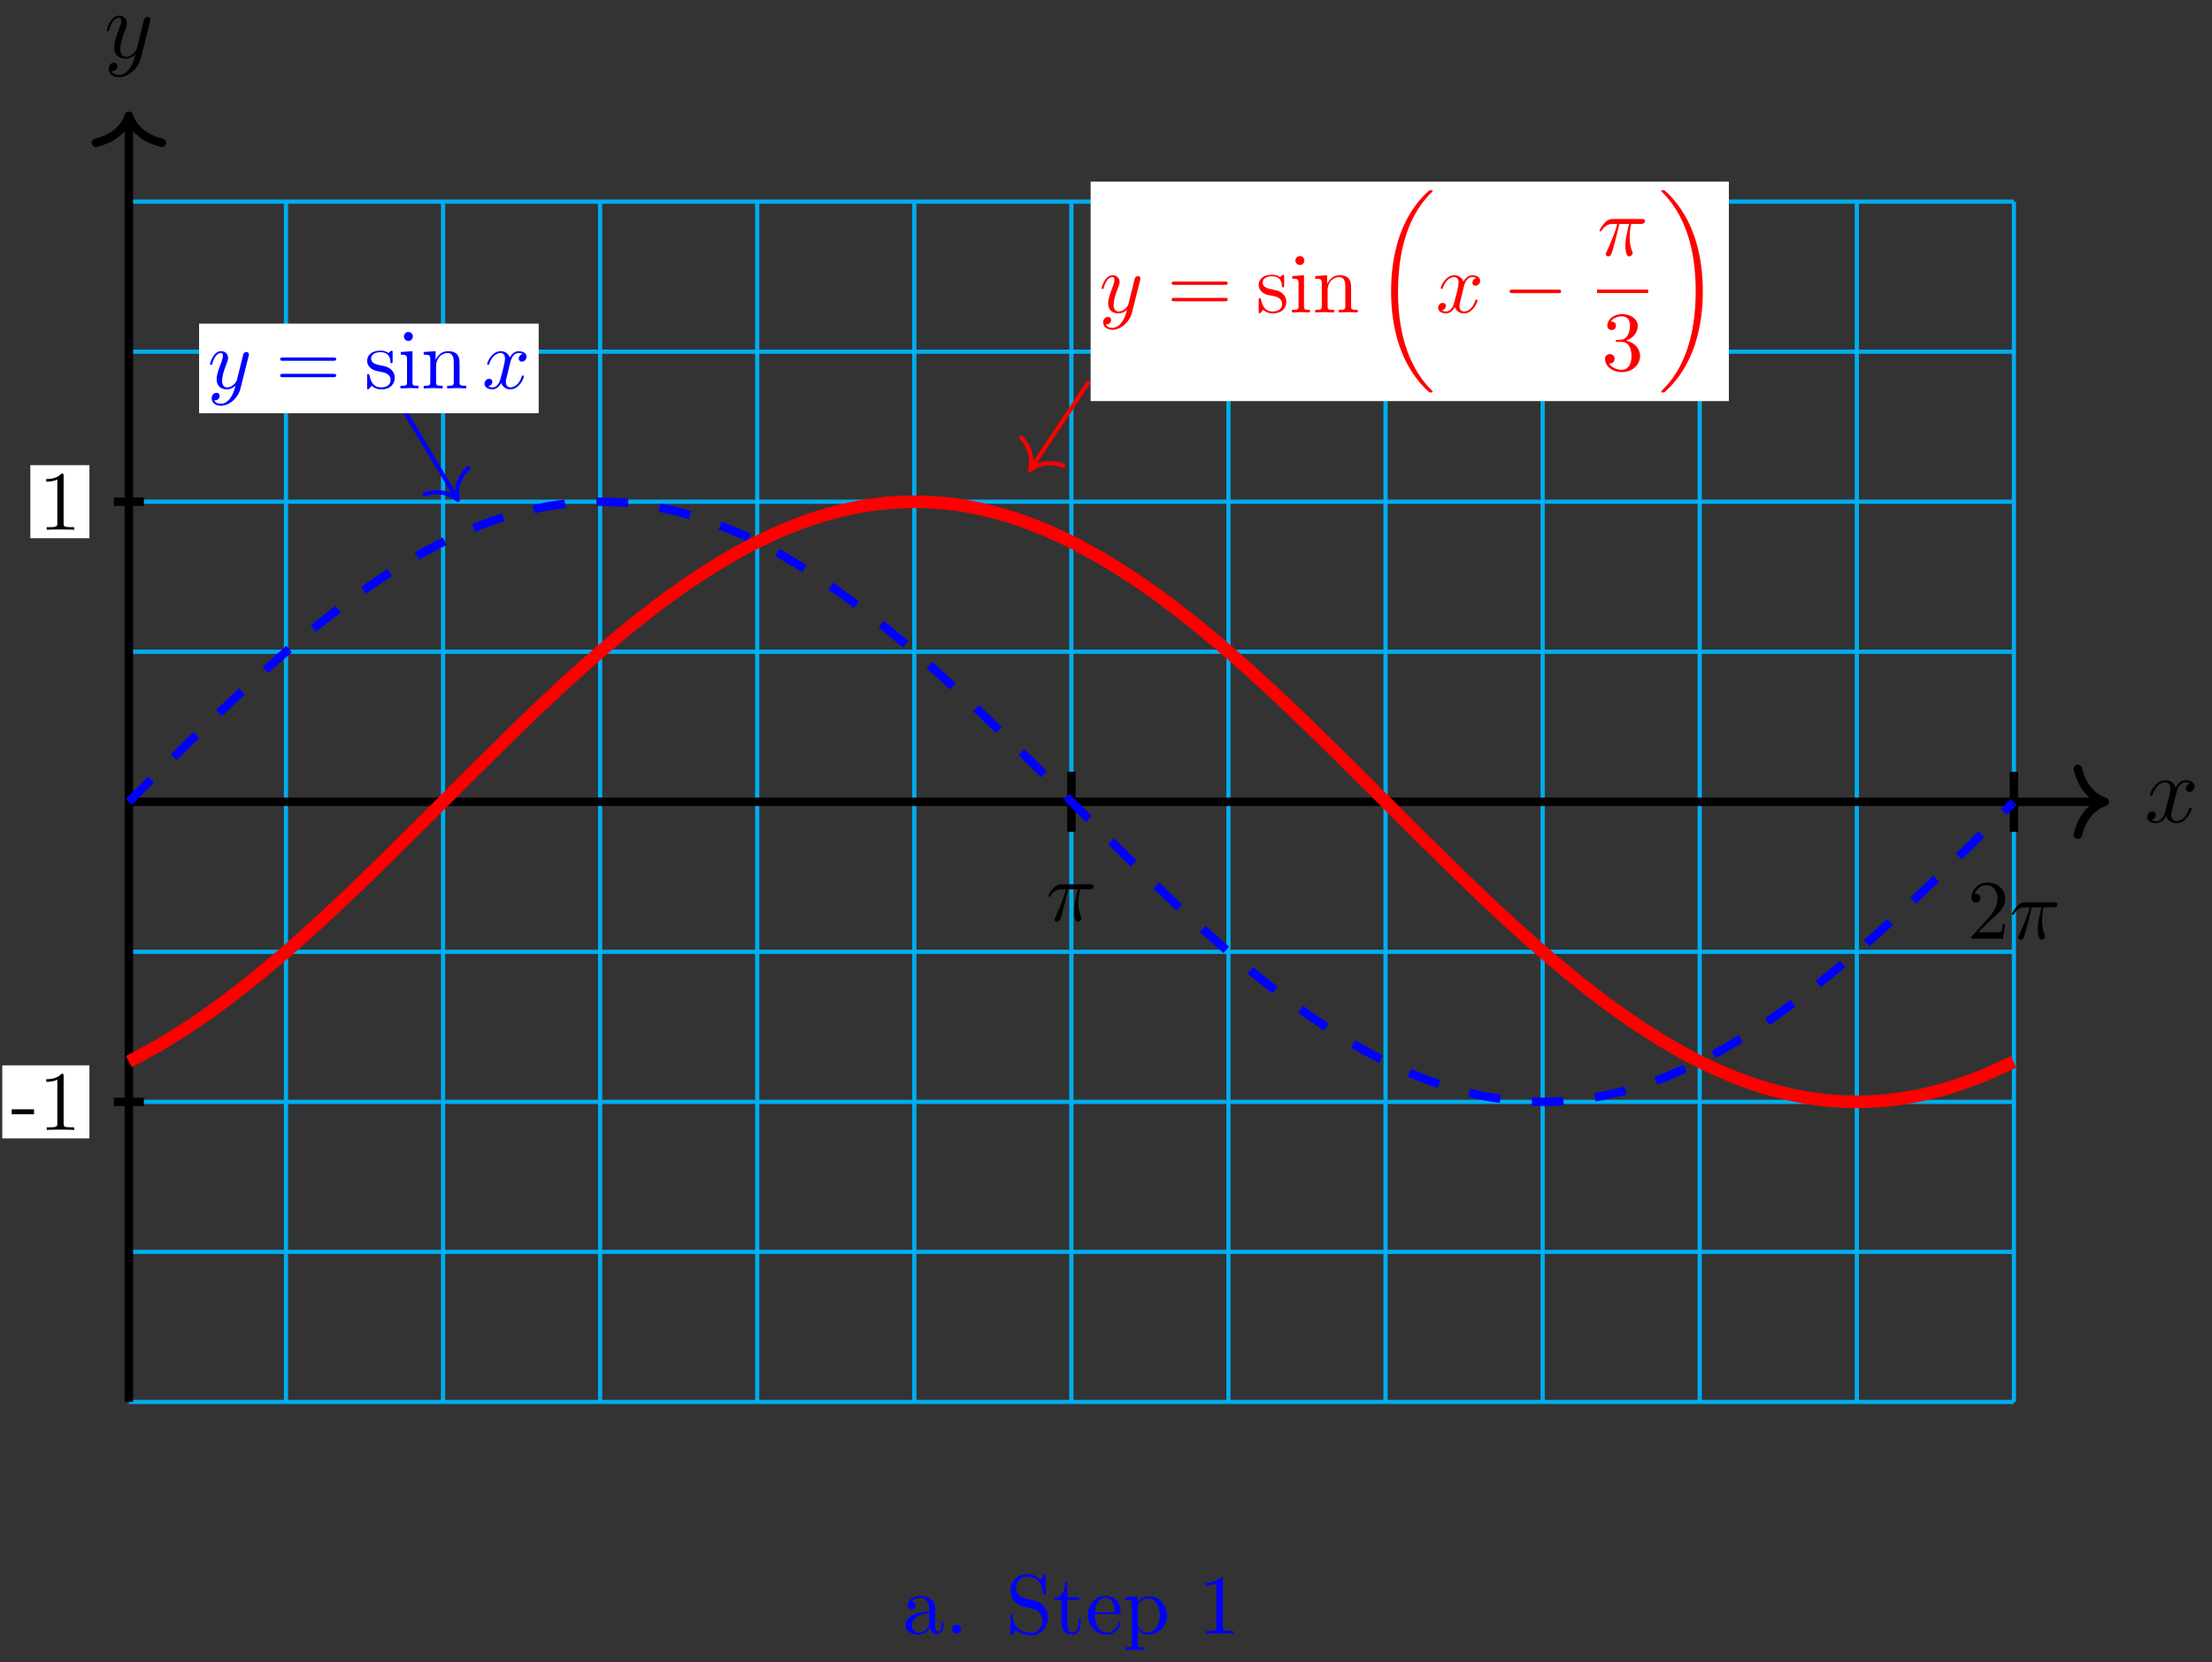 <?xml version="1.0" encoding="UTF-8"?>
<svg xmlns="http://www.w3.org/2000/svg" xmlns:xlink="http://www.w3.org/1999/xlink" width="209pt" height="157pt" viewBox="0 0 209 157" version="1.1">
<rect x="0" y="0" width="209" height="157" fill="#333333" stroke="none"/>
<defs>
<g>
<symbol overflow="visible" id="glyph0-0">
<path style="stroke:none;" d=""/>
</symbol>
<symbol overflow="visible" id="glyph0-1">
<path style="stroke:none;" d="M 3 -2.703 C 3.047 -2.938 3.25 -3.766 3.891 -3.766 C 3.922 -3.766 4.141 -3.766 4.328 -3.656 C 4.078 -3.609 3.906 -3.375 3.906 -3.172 C 3.906 -3.016 4 -2.859 4.25 -2.859 C 4.438 -2.859 4.734 -3.016 4.734 -3.375 C 4.734 -3.844 4.203 -3.969 3.891 -3.969 C 3.375 -3.969 3.062 -3.484 2.953 -3.281 C 2.719 -3.875 2.25 -3.969 1.984 -3.969 C 1.047 -3.969 0.531 -2.812 0.531 -2.578 C 0.531 -2.5 0.625 -2.5 0.641 -2.5 C 0.719 -2.5 0.75 -2.516 0.766 -2.594 C 1.062 -3.547 1.656 -3.766 1.969 -3.766 C 2.141 -3.766 2.453 -3.688 2.453 -3.172 C 2.453 -2.891 2.297 -2.281 1.969 -1.031 C 1.828 -0.469 1.5 -0.094 1.109 -0.094 C 1.062 -0.094 0.859 -0.094 0.656 -0.219 C 0.891 -0.266 1.078 -0.453 1.078 -0.703 C 1.078 -0.938 0.891 -1.016 0.75 -1.016 C 0.484 -1.016 0.266 -0.781 0.266 -0.5 C 0.266 -0.078 0.703 0.094 1.109 0.094 C 1.688 0.094 2.016 -0.531 2.047 -0.578 C 2.156 -0.25 2.469 0.094 3.016 0.094 C 3.938 0.094 4.453 -1.062 4.453 -1.281 C 4.453 -1.375 4.375 -1.375 4.344 -1.375 C 4.266 -1.375 4.25 -1.344 4.219 -1.281 C 3.922 -0.312 3.312 -0.094 3.031 -0.094 C 2.688 -0.094 2.531 -0.391 2.531 -0.688 C 2.531 -0.891 2.594 -1.078 2.688 -1.484 Z M 3 -2.703 "/>
</symbol>
<symbol overflow="visible" id="glyph0-2">
<path style="stroke:none;" d="M 4.359 -3.422 C 4.391 -3.547 4.391 -3.562 4.391 -3.625 C 4.391 -3.781 4.266 -3.859 4.141 -3.859 C 4.047 -3.859 3.906 -3.812 3.828 -3.672 C 3.797 -3.625 3.734 -3.359 3.688 -3.188 C 3.625 -2.953 3.562 -2.719 3.516 -2.469 L 3.109 -0.859 C 3.078 -0.719 2.688 -0.094 2.094 -0.094 C 1.641 -0.094 1.547 -0.5 1.547 -0.828 C 1.547 -1.234 1.688 -1.797 2 -2.578 C 2.141 -2.953 2.172 -3.047 2.172 -3.234 C 2.172 -3.625 1.891 -3.969 1.438 -3.969 C 0.594 -3.969 0.266 -2.656 0.266 -2.578 C 0.266 -2.5 0.344 -2.5 0.375 -2.5 C 0.453 -2.5 0.469 -2.516 0.516 -2.656 C 0.75 -3.5 1.109 -3.766 1.422 -3.766 C 1.484 -3.766 1.641 -3.766 1.641 -3.484 C 1.641 -3.25 1.547 -3.016 1.484 -2.859 C 1.125 -1.906 0.969 -1.391 0.969 -0.969 C 0.969 -0.172 1.531 0.094 2.062 0.094 C 2.406 0.094 2.719 -0.047 2.969 -0.312 C 2.859 0.156 2.75 0.594 2.391 1.078 C 2.156 1.375 1.812 1.641 1.406 1.641 C 1.281 1.641 0.875 1.609 0.719 1.266 C 0.859 1.266 0.984 1.266 1.109 1.156 C 1.188 1.078 1.281 0.953 1.281 0.797 C 1.281 0.516 1.047 0.469 0.953 0.469 C 0.75 0.469 0.453 0.625 0.453 1.062 C 0.453 1.5 0.844 1.844 1.406 1.844 C 2.328 1.844 3.25 1.016 3.5 0.016 Z M 4.359 -3.422 "/>
</symbol>
<symbol overflow="visible" id="glyph1-0">
<path style="stroke:none;" d=""/>
</symbol>
<symbol overflow="visible" id="glyph1-1">
<path style="stroke:none;" d="M 2.203 -1.484 L 2.203 -1.953 L 0.094 -1.953 L 0.094 -1.484 Z M 2.203 -1.484 "/>
</symbol>
<symbol overflow="visible" id="glyph1-2">
<path style="stroke:none;" d="M 3.344 0 L 3.344 -0.25 L 3.078 -0.25 C 2.359 -0.25 2.344 -0.328 2.344 -0.625 L 2.344 -5.094 C 2.344 -5.297 2.344 -5.312 2.156 -5.312 C 1.672 -4.797 0.969 -4.797 0.703 -4.797 L 0.703 -4.547 C 0.875 -4.547 1.344 -4.547 1.75 -4.75 L 1.75 -0.625 C 1.75 -0.344 1.734 -0.25 1.016 -0.25 L 0.75 -0.25 L 0.75 0 C 1.031 -0.031 1.734 -0.031 2.047 -0.031 C 2.359 -0.031 3.062 -0.031 3.344 0 Z M 3.344 0 "/>
</symbol>
<symbol overflow="visible" id="glyph1-3">
<path style="stroke:none;" d="M 3.844 -0.703 L 3.844 -1.156 L 3.656 -1.156 L 3.656 -0.703 C 3.656 -0.25 3.453 -0.203 3.359 -0.203 C 3.094 -0.203 3.062 -0.562 3.062 -0.594 L 3.062 -2.188 C 3.062 -2.531 3.062 -2.844 2.781 -3.125 C 2.469 -3.438 2.078 -3.562 1.688 -3.562 C 1.031 -3.562 0.484 -3.203 0.484 -2.672 C 0.484 -2.438 0.641 -2.297 0.859 -2.297 C 1.078 -2.297 1.219 -2.453 1.219 -2.656 C 1.219 -2.75 1.172 -3.016 0.812 -3.031 C 1.031 -3.312 1.422 -3.391 1.672 -3.391 C 2.062 -3.391 2.516 -3.078 2.516 -2.375 L 2.516 -2.078 C 2.109 -2.062 1.547 -2.031 1.047 -1.797 C 0.453 -1.516 0.25 -1.109 0.25 -0.75 C 0.25 -0.109 1.031 0.094 1.531 0.094 C 2.062 0.094 2.422 -0.234 2.578 -0.609 C 2.609 -0.281 2.828 0.047 3.203 0.047 C 3.359 0.047 3.844 -0.062 3.844 -0.703 Z M 2.516 -1.109 C 2.516 -0.359 1.938 -0.094 1.578 -0.094 C 1.188 -0.094 0.875 -0.359 0.875 -0.766 C 0.875 -1.203 1.203 -1.859 2.516 -1.906 Z M 2.516 -1.109 "/>
</symbol>
<symbol overflow="visible" id="glyph1-4">
<path style="stroke:none;" d="M 1.531 -0.422 C 1.531 -0.656 1.344 -0.844 1.109 -0.844 C 0.875 -0.844 0.688 -0.656 0.688 -0.422 C 0.688 -0.188 0.875 0 1.109 0 C 1.344 0 1.531 -0.188 1.531 -0.422 Z M 1.531 -0.422 "/>
</symbol>
<symbol overflow="visible" id="glyph1-5">
<path style="stroke:none;" d="M 3.969 -1.484 C 3.969 -2.281 3.453 -2.938 2.781 -3.094 L 1.766 -3.344 C 1.266 -3.453 0.953 -3.891 0.953 -4.344 C 0.953 -4.906 1.391 -5.391 2.016 -5.391 C 3.344 -5.391 3.516 -4.094 3.562 -3.734 C 3.562 -3.688 3.562 -3.641 3.656 -3.641 C 3.766 -3.641 3.766 -3.672 3.766 -3.828 L 3.766 -5.422 C 3.766 -5.562 3.766 -5.625 3.672 -5.625 C 3.625 -5.625 3.609 -5.609 3.547 -5.516 L 3.281 -5.062 C 3.031 -5.297 2.703 -5.625 2 -5.625 C 1.109 -5.625 0.453 -4.922 0.453 -4.078 C 0.453 -3.406 0.875 -2.828 1.484 -2.609 C 1.578 -2.578 1.984 -2.484 2.547 -2.344 C 2.75 -2.297 3 -2.234 3.219 -1.938 C 3.391 -1.734 3.469 -1.469 3.469 -1.219 C 3.469 -0.641 3.062 -0.078 2.406 -0.078 C 2.172 -0.078 1.562 -0.109 1.141 -0.5 C 0.672 -0.938 0.656 -1.438 0.641 -1.734 C 0.641 -1.812 0.578 -1.812 0.547 -1.812 C 0.453 -1.812 0.453 -1.75 0.453 -1.609 L 0.453 -0.016 C 0.453 0.125 0.453 0.172 0.531 0.172 C 0.594 0.172 0.594 0.156 0.656 0.078 C 0.656 0.078 0.672 0.047 0.938 -0.375 C 1.188 -0.109 1.703 0.172 2.406 0.172 C 3.344 0.172 3.969 -0.609 3.969 -1.484 Z M 3.969 -1.484 "/>
</symbol>
<symbol overflow="visible" id="glyph1-6">
<path style="stroke:none;" d="M 2.641 -0.984 L 2.641 -1.438 L 2.453 -1.438 L 2.453 -1 C 2.453 -0.422 2.203 -0.109 1.906 -0.109 C 1.375 -0.109 1.375 -0.844 1.375 -0.969 L 1.375 -3.188 L 2.516 -3.188 L 2.516 -3.438 L 1.375 -3.438 L 1.375 -4.906 L 1.172 -4.906 C 1.172 -4.25 0.938 -3.391 0.156 -3.359 L 0.156 -3.188 L 0.828 -3.188 L 0.828 -0.984 C 0.828 -0.016 1.562 0.094 1.859 0.094 C 2.422 0.094 2.641 -0.484 2.641 -0.984 Z M 2.641 -0.984 "/>
</symbol>
<symbol overflow="visible" id="glyph1-7">
<path style="stroke:none;" d="M 3.312 -0.953 C 3.312 -1.031 3.25 -1.047 3.203 -1.047 C 3.125 -1.047 3.109 -1 3.094 -0.938 C 2.828 -0.109 2.109 -0.109 2.031 -0.109 C 1.625 -0.109 1.312 -0.344 1.125 -0.641 C 0.891 -1.031 0.891 -1.547 0.891 -1.844 L 3.109 -1.844 C 3.281 -1.844 3.312 -1.844 3.312 -2.016 C 3.312 -2.797 2.875 -3.562 1.875 -3.562 C 0.953 -3.562 0.219 -2.75 0.219 -1.75 C 0.219 -0.688 1.062 0.094 1.969 0.094 C 2.953 0.094 3.312 -0.797 3.312 -0.953 Z M 2.781 -2.016 L 0.891 -2.016 C 0.938 -3.203 1.609 -3.391 1.875 -3.391 C 2.703 -3.391 2.781 -2.312 2.781 -2.016 Z M 2.781 -2.016 "/>
</symbol>
<symbol overflow="visible" id="glyph1-8">
<path style="stroke:none;" d="M 4.156 -1.719 C 4.156 -2.734 3.375 -3.516 2.484 -3.516 C 1.859 -3.516 1.531 -3.172 1.375 -3 L 1.375 -3.516 L 0.219 -3.438 L 0.219 -3.188 C 0.781 -3.188 0.844 -3.141 0.844 -2.781 L 0.844 0.938 C 0.844 1.297 0.75 1.297 0.219 1.297 L 0.219 1.547 L 1.109 1.516 L 2.016 1.547 L 2.016 1.297 C 1.484 1.297 1.391 1.297 1.391 0.938 L 1.391 -0.469 C 1.438 -0.344 1.766 0.094 2.375 0.094 C 3.328 0.094 4.156 -0.688 4.156 -1.719 Z M 3.484 -1.719 C 3.484 -0.75 2.938 -0.094 2.344 -0.094 C 2.031 -0.094 1.719 -0.25 1.5 -0.578 C 1.391 -0.734 1.391 -0.75 1.391 -0.906 L 1.391 -2.688 C 1.625 -3.094 2.016 -3.328 2.422 -3.328 C 3 -3.328 3.484 -2.625 3.484 -1.719 Z M 3.484 -1.719 "/>
</symbol>
<symbol overflow="visible" id="glyph2-0">
<path style="stroke:none;" d=""/>
</symbol>
<symbol overflow="visible" id="glyph2-1">
<path style="stroke:none;" d="M 2.109 -2.969 L 3.016 -2.969 C 2.75 -1.797 2.672 -1.453 2.672 -0.922 C 2.672 -0.797 2.672 -0.578 2.734 -0.312 C 2.828 0.047 2.906 0.094 3.031 0.094 C 3.188 0.094 3.359 -0.062 3.359 -0.219 C 3.359 -0.266 3.359 -0.281 3.312 -0.391 C 3.078 -0.969 3.078 -1.484 3.078 -1.703 C 3.078 -2.125 3.125 -2.562 3.219 -2.969 L 4.125 -2.969 C 4.234 -2.969 4.516 -2.969 4.516 -3.25 C 4.516 -3.438 4.344 -3.438 4.203 -3.438 L 1.531 -3.438 C 1.359 -3.438 1.047 -3.438 0.703 -3.062 C 0.422 -2.75 0.219 -2.375 0.219 -2.344 C 0.219 -2.328 0.219 -2.266 0.312 -2.266 C 0.375 -2.266 0.391 -2.297 0.438 -2.359 C 0.828 -2.969 1.297 -2.969 1.453 -2.969 L 1.906 -2.969 C 1.656 -2.016 1.219 -1.047 0.891 -0.312 C 0.828 -0.203 0.828 -0.188 0.828 -0.125 C 0.828 0.031 0.953 0.094 1.047 0.094 C 1.297 0.094 1.359 -0.141 1.453 -0.438 C 1.562 -0.797 1.562 -0.812 1.672 -1.219 Z M 2.109 -2.969 "/>
</symbol>
<symbol overflow="visible" id="glyph2-2">
<path style="stroke:none;" d="M 3.875 -3.031 C 3.906 -3.141 3.906 -3.156 3.906 -3.219 C 3.906 -3.359 3.797 -3.438 3.672 -3.438 C 3.594 -3.438 3.469 -3.391 3.391 -3.266 C 3.375 -3.234 3.312 -2.984 3.281 -2.844 C 3.234 -2.625 3.172 -2.422 3.125 -2.203 L 2.766 -0.766 C 2.734 -0.641 2.391 -0.094 1.859 -0.094 C 1.453 -0.094 1.375 -0.438 1.375 -0.734 C 1.375 -1.094 1.5 -1.594 1.781 -2.297 C 1.906 -2.625 1.938 -2.703 1.938 -2.875 C 1.938 -3.234 1.688 -3.516 1.281 -3.516 C 0.531 -3.516 0.234 -2.359 0.234 -2.297 C 0.234 -2.219 0.312 -2.219 0.328 -2.219 C 0.406 -2.219 0.422 -2.234 0.453 -2.359 C 0.672 -3.109 0.984 -3.344 1.266 -3.344 C 1.328 -3.344 1.453 -3.344 1.453 -3.094 C 1.453 -2.891 1.375 -2.688 1.328 -2.531 C 1 -1.688 0.859 -1.234 0.859 -0.859 C 0.859 -0.156 1.359 0.094 1.828 0.094 C 2.141 0.094 2.422 -0.047 2.641 -0.266 C 2.531 0.141 2.438 0.531 2.125 0.953 C 1.906 1.234 1.609 1.453 1.25 1.453 C 1.125 1.453 0.766 1.438 0.641 1.125 C 0.766 1.125 0.875 1.125 0.984 1.031 C 1.062 0.953 1.141 0.859 1.141 0.703 C 1.141 0.453 0.922 0.422 0.844 0.422 C 0.656 0.422 0.391 0.547 0.391 0.938 C 0.391 1.344 0.75 1.641 1.25 1.641 C 2.062 1.641 2.891 0.906 3.109 0.016 Z M 3.875 -3.031 "/>
</symbol>
<symbol overflow="visible" id="glyph2-3">
<path style="stroke:none;" d="M 2.656 -2.406 C 2.703 -2.609 2.891 -3.344 3.453 -3.344 C 3.484 -3.344 3.688 -3.344 3.844 -3.25 C 3.625 -3.203 3.469 -3 3.469 -2.812 C 3.469 -2.688 3.547 -2.531 3.766 -2.531 C 3.938 -2.531 4.203 -2.672 4.203 -3 C 4.203 -3.406 3.734 -3.516 3.453 -3.516 C 3 -3.516 2.719 -3.094 2.625 -2.922 C 2.422 -3.438 1.984 -3.516 1.766 -3.516 C 0.938 -3.516 0.484 -2.5 0.484 -2.297 C 0.484 -2.219 0.562 -2.219 0.578 -2.219 C 0.641 -2.219 0.656 -2.234 0.672 -2.297 C 0.953 -3.141 1.469 -3.344 1.75 -3.344 C 1.891 -3.344 2.172 -3.281 2.172 -2.812 C 2.172 -2.562 2.047 -2.031 1.75 -0.922 C 1.625 -0.422 1.344 -0.094 0.984 -0.094 C 0.938 -0.094 0.75 -0.094 0.594 -0.188 C 0.781 -0.234 0.969 -0.391 0.969 -0.625 C 0.969 -0.844 0.781 -0.906 0.672 -0.906 C 0.438 -0.906 0.234 -0.688 0.234 -0.438 C 0.234 -0.078 0.625 0.094 0.984 0.094 C 1.5 0.094 1.797 -0.469 1.812 -0.516 C 1.906 -0.219 2.203 0.094 2.672 0.094 C 3.5 0.094 3.953 -0.938 3.953 -1.141 C 3.953 -1.219 3.875 -1.219 3.859 -1.219 C 3.781 -1.219 3.766 -1.188 3.75 -1.125 C 3.484 -0.281 2.953 -0.094 2.688 -0.094 C 2.375 -0.094 2.25 -0.344 2.25 -0.609 C 2.25 -0.781 2.297 -0.969 2.391 -1.312 Z M 2.656 -2.406 "/>
</symbol>
<symbol overflow="visible" id="glyph3-0">
<path style="stroke:none;" d=""/>
</symbol>
<symbol overflow="visible" id="glyph3-1">
<path style="stroke:none;" d="M 1.016 -0.609 L 1.859 -1.438 C 3.094 -2.531 3.578 -2.969 3.578 -3.766 C 3.578 -4.672 2.859 -5.312 1.891 -5.312 C 0.984 -5.312 0.391 -4.578 0.391 -3.859 C 0.391 -3.422 0.797 -3.422 0.828 -3.422 C 0.953 -3.422 1.234 -3.516 1.234 -3.844 C 1.234 -4.047 1.094 -4.25 0.812 -4.25 C 0.75 -4.25 0.734 -4.25 0.703 -4.25 C 0.891 -4.766 1.328 -5.062 1.781 -5.062 C 2.516 -5.062 2.859 -4.422 2.859 -3.766 C 2.859 -3.125 2.453 -2.5 2.016 -2 L 0.484 -0.297 C 0.391 -0.203 0.391 -0.188 0.391 0 L 3.359 0 L 3.578 -1.391 L 3.375 -1.391 C 3.344 -1.141 3.281 -0.797 3.203 -0.672 C 3.141 -0.609 2.625 -0.609 2.453 -0.609 Z M 1.016 -0.609 "/>
</symbol>
<symbol overflow="visible" id="glyph3-2">
<path style="stroke:none;" d="M 5.469 -2.609 C 5.594 -2.609 5.75 -2.609 5.75 -2.766 C 5.75 -2.922 5.594 -2.922 5.484 -2.922 L 0.703 -2.922 C 0.594 -2.922 0.453 -2.922 0.453 -2.766 C 0.453 -2.609 0.594 -2.609 0.719 -2.609 Z M 5.484 -1.062 C 5.594 -1.062 5.75 -1.062 5.75 -1.219 C 5.75 -1.375 5.594 -1.375 5.469 -1.375 L 0.719 -1.375 C 0.594 -1.375 0.453 -1.375 0.453 -1.219 C 0.453 -1.062 0.594 -1.062 0.703 -1.062 Z M 5.484 -1.062 "/>
</symbol>
<symbol overflow="visible" id="glyph3-3">
<path style="stroke:none;" d="M 1.656 -1.547 C 1.828 -1.516 2.484 -1.391 2.484 -0.812 C 2.484 -0.406 2.203 -0.094 1.578 -0.094 C 0.922 -0.094 0.625 -0.547 0.484 -1.219 C 0.453 -1.328 0.453 -1.359 0.359 -1.359 C 0.266 -1.359 0.266 -1.297 0.266 -1.156 L 0.266 -0.109 C 0.266 0.031 0.266 0.094 0.344 0.094 C 0.391 0.094 0.391 0.078 0.547 -0.078 C 0.562 -0.094 0.562 -0.109 0.703 -0.25 C 1.062 0.078 1.422 0.094 1.578 0.094 C 2.5 0.094 2.875 -0.453 2.875 -1.016 C 2.875 -1.438 2.625 -1.688 2.531 -1.781 C 2.266 -2.031 1.953 -2.094 1.625 -2.156 C 1.172 -2.25 0.641 -2.344 0.641 -2.812 C 0.641 -3.094 0.859 -3.422 1.531 -3.422 C 2.422 -3.422 2.453 -2.703 2.469 -2.453 C 2.484 -2.375 2.547 -2.375 2.562 -2.375 C 2.672 -2.375 2.672 -2.422 2.672 -2.578 L 2.672 -3.375 C 2.672 -3.516 2.672 -3.562 2.578 -3.562 C 2.547 -3.562 2.531 -3.562 2.422 -3.469 C 2.406 -3.438 2.312 -3.375 2.281 -3.344 C 1.984 -3.562 1.656 -3.562 1.531 -3.562 C 0.562 -3.562 0.266 -3.031 0.266 -2.594 C 0.266 -2.312 0.391 -2.094 0.609 -1.906 C 0.859 -1.703 1.078 -1.656 1.656 -1.547 Z M 1.656 -1.547 "/>
</symbol>
<symbol overflow="visible" id="glyph3-4">
<path style="stroke:none;" d="M 1.406 -3.516 L 0.297 -3.438 L 0.297 -3.188 C 0.812 -3.188 0.891 -3.141 0.891 -2.75 L 0.891 -0.609 C 0.891 -0.25 0.797 -0.25 0.266 -0.25 L 0.266 0 C 0.516 -0.016 0.953 -0.031 1.141 -0.031 C 1.422 -0.031 1.703 -0.016 1.969 0 L 1.969 -0.25 C 1.438 -0.25 1.406 -0.281 1.406 -0.594 Z M 1.438 -4.906 C 1.438 -5.156 1.25 -5.328 1.016 -5.328 C 0.766 -5.328 0.594 -5.109 0.594 -4.906 C 0.594 -4.688 0.766 -4.484 1.016 -4.484 C 1.25 -4.484 1.438 -4.656 1.438 -4.906 Z M 1.438 -4.906 "/>
</symbol>
<symbol overflow="visible" id="glyph3-5">
<path style="stroke:none;" d="M 0.875 -2.734 L 0.875 -0.609 C 0.875 -0.25 0.781 -0.25 0.25 -0.25 L 0.25 0 C 0.531 -0.016 0.938 -0.031 1.156 -0.031 C 1.359 -0.031 1.781 -0.016 2.047 0 L 2.047 -0.25 C 1.516 -0.25 1.422 -0.25 1.422 -0.609 L 1.422 -2.078 C 1.422 -2.906 1.984 -3.344 2.5 -3.344 C 3 -3.344 3.094 -2.922 3.094 -2.469 L 3.094 -0.609 C 3.094 -0.25 3 -0.25 2.469 -0.25 L 2.469 0 C 2.75 -0.016 3.156 -0.031 3.375 -0.031 C 3.578 -0.031 4 -0.016 4.266 0 L 4.266 -0.25 C 3.844 -0.25 3.656 -0.25 3.641 -0.484 L 3.641 -2.016 C 3.641 -2.688 3.641 -2.938 3.391 -3.234 C 3.281 -3.359 3.016 -3.516 2.562 -3.516 C 1.969 -3.516 1.609 -3.172 1.375 -2.688 L 1.375 -3.516 L 0.25 -3.438 L 0.25 -3.188 C 0.812 -3.188 0.875 -3.125 0.875 -2.734 Z M 0.875 -2.734 "/>
</symbol>
<symbol overflow="visible" id="glyph3-6">
<path style="stroke:none;" d="M 2.312 -2.812 C 2.969 -3.016 3.422 -3.578 3.422 -4.203 C 3.422 -4.859 2.719 -5.312 1.953 -5.312 C 1.156 -5.312 0.547 -4.828 0.547 -4.219 C 0.547 -3.953 0.719 -3.812 0.953 -3.812 C 1.203 -3.812 1.359 -3.984 1.359 -4.219 C 1.359 -4.609 0.984 -4.609 0.875 -4.609 C 1.109 -5 1.641 -5.109 1.922 -5.109 C 2.25 -5.109 2.688 -4.938 2.688 -4.219 C 2.688 -4.125 2.672 -3.656 2.469 -3.312 C 2.234 -2.922 1.953 -2.906 1.766 -2.891 C 1.703 -2.891 1.5 -2.875 1.453 -2.875 C 1.391 -2.859 1.328 -2.859 1.328 -2.766 C 1.328 -2.688 1.391 -2.688 1.516 -2.688 L 1.875 -2.688 C 2.531 -2.688 2.828 -2.141 2.828 -1.359 C 2.828 -0.281 2.266 -0.047 1.922 -0.047 C 1.578 -0.047 0.984 -0.188 0.703 -0.656 C 0.984 -0.609 1.234 -0.781 1.234 -1.094 C 1.234 -1.375 1.016 -1.531 0.781 -1.531 C 0.594 -1.531 0.328 -1.422 0.328 -1.078 C 0.328 -0.344 1.078 0.172 1.938 0.172 C 2.922 0.172 3.641 -0.547 3.641 -1.359 C 3.641 -2.016 3.141 -2.641 2.312 -2.812 Z M 2.312 -2.812 "/>
</symbol>
<symbol overflow="visible" id="glyph4-0">
<path style="stroke:none;" d=""/>
</symbol>
<symbol overflow="visible" id="glyph4-1">
<path style="stroke:none;" d="M 5.578 18.719 C 5.578 18.688 5.562 18.672 5.547 18.641 C 5.25 18.359 4.719 17.812 4.188 16.953 C 2.906 14.906 2.312 12.312 2.312 9.25 C 2.312 7.094 2.609 4.328 3.922 1.953 C 4.547 0.828 5.203 0.172 5.547 -0.172 C 5.578 -0.203 5.578 -0.219 5.578 -0.234 C 5.578 -0.312 5.516 -0.312 5.406 -0.312 C 5.297 -0.312 5.281 -0.312 5.156 -0.203 C 2.5 2.234 1.656 5.875 1.656 9.234 C 1.656 12.375 2.375 15.516 4.406 17.906 C 4.562 18.094 4.859 18.422 5.188 18.703 C 5.281 18.797 5.297 18.797 5.406 18.797 C 5.516 18.797 5.578 18.797 5.578 18.719 Z M 5.578 18.719 "/>
</symbol>
<symbol overflow="visible" id="glyph4-2">
<path style="stroke:none;" d="M 4.203 9.25 C 4.203 6.109 3.484 2.953 1.453 0.578 C 1.297 0.391 1 0.062 0.672 -0.219 C 0.578 -0.312 0.562 -0.312 0.453 -0.312 C 0.344 -0.312 0.281 -0.312 0.281 -0.234 C 0.281 -0.203 0.312 -0.172 0.328 -0.156 C 0.609 0.125 1.141 0.656 1.672 1.516 C 2.953 3.578 3.531 6.172 3.531 9.234 C 3.531 11.375 3.25 14.141 1.938 16.516 C 1.312 17.656 0.641 18.312 0.312 18.641 C 0.297 18.672 0.281 18.688 0.281 18.719 C 0.281 18.797 0.344 18.797 0.453 18.797 C 0.562 18.797 0.578 18.797 0.688 18.672 C 3.359 16.25 4.203 12.594 4.203 9.25 Z M 4.203 9.25 "/>
</symbol>
<symbol overflow="visible" id="glyph5-0">
<path style="stroke:none;" d=""/>
</symbol>
<symbol overflow="visible" id="glyph5-1">
<path style="stroke:none;" d="M 5.25 -1.828 C 5.391 -1.828 5.531 -1.828 5.531 -1.984 C 5.531 -2.156 5.391 -2.156 5.25 -2.156 L 0.938 -2.156 C 0.812 -2.156 0.656 -2.156 0.656 -1.984 C 0.656 -1.828 0.812 -1.828 0.938 -1.828 Z M 5.25 -1.828 "/>
</symbol>
</g>
</defs>
<g id="surface1">
<path style="fill:none;stroke-width:0.399;stroke-linecap:butt;stroke-linejoin:miter;stroke:rgb(0%,67.839%,93.729%);stroke-opacity:1;stroke-miterlimit:10;" d="M -0.001 -56.693 L 178.107 -56.693 M -0.001 -42.518 L 178.107 -42.518 M -0.001 -28.347 L 178.107 -28.347 M -0.001 -14.172 L 178.107 -14.172 M -0.001 -0.001 L 178.107 -0.001 M -0.001 14.174 L 178.107 14.174 M -0.001 28.348 L 178.107 28.348 M -0.001 42.519 L 178.107 42.519 M -0.001 56.694 L 178.107 56.694 M -0.001 -56.693 L -0.001 56.694 M 14.842 -56.693 L 14.842 56.694 M 29.685 -56.693 L 29.685 56.694 M 44.525 -56.693 L 44.525 56.694 M 59.368 -56.693 L 59.368 56.694 M 74.211 -56.693 L 74.211 56.694 M 89.051 -56.693 L 89.051 56.694 M 103.894 -56.693 L 103.894 56.694 M 118.737 -56.693 L 118.737 56.694 M 133.581 -56.693 L 133.581 56.694 M 148.42 -56.693 L 148.42 56.694 M 163.263 -56.693 L 163.263 56.694 M 178.107 -56.693 L 178.107 56.694 " transform="matrix(1,0,0,-1,12.177,75.741)"/>
<path style="fill:none;stroke-width:0.797;stroke-linecap:butt;stroke-linejoin:miter;stroke:rgb(0%,0%,0%);stroke-opacity:1;stroke-miterlimit:10;" d="M -0.001 -0.001 L 186.294 -0.001 " transform="matrix(1,0,0,-1,12.177,75.741)"/>
<path style="fill:none;stroke-width:0.797;stroke-linecap:round;stroke-linejoin:round;stroke:rgb(0%,0%,0%);stroke-opacity:1;stroke-miterlimit:10;" d="M -2.549 3.112 C -2.084 1.245 -1.045 0.362 0.002 -0.001 C -1.045 -0.365 -2.084 -1.244 -2.549 -3.111 " transform="matrix(1,0,0,-1,198.873,75.741)"/>
<g style="fill:rgb(0%,0%,0%);fill-opacity:1;">
  <use xlink:href="#glyph0-1" x="202.619" y="77.671"/>
</g>
<path style="fill:none;stroke-width:0.797;stroke-linecap:butt;stroke-linejoin:miter;stroke:rgb(0%,0%,0%);stroke-opacity:1;stroke-miterlimit:10;" d="M -0.001 -56.693 L -0.001 64.401 " transform="matrix(1,0,0,-1,12.177,75.741)"/>
<path style="fill:none;stroke-width:0.797;stroke-linecap:round;stroke-linejoin:round;stroke:rgb(0%,0%,0%);stroke-opacity:1;stroke-miterlimit:10;" d="M -2.55 3.11 C -2.086 1.243 -1.047 0.364 0 0.001 C -1.047 -0.362 -2.086 -1.245 -2.55 -3.112 " transform="matrix(0,-1,-1,0,12.177,10.938)"/>
<g style="fill:rgb(0%,0%,0%);fill-opacity:1;">
  <use xlink:href="#glyph0-2" x="9.818" y="5.448"/>
</g>
<path style="fill:none;stroke-width:0.797;stroke-linecap:butt;stroke-linejoin:miter;stroke:rgb(0%,0%,0%);stroke-opacity:1;stroke-miterlimit:10;" d="M 1.417 -28.347 L -1.419 -28.347 " transform="matrix(1,0,0,-1,12.177,75.741)"/>
<path style=" stroke:none;fill-rule:nonzero;fill:rgb(100%,100%,100%);fill-opacity:1;" d="M 8.449 100.637 L 0.215 100.637 L 0.215 107.539 L 8.449 107.539 Z M 8.449 100.637 "/>
<g style="fill:rgb(0%,0%,0%);fill-opacity:1;">
  <use xlink:href="#glyph1-1" x="1.011" y="106.743"/>
  <use xlink:href="#glyph1-2" x="3.666" y="106.743"/>
</g>
<path style="fill:none;stroke-width:0.797;stroke-linecap:butt;stroke-linejoin:miter;stroke:rgb(0%,0%,0%);stroke-opacity:1;stroke-miterlimit:10;" d="M 1.417 28.348 L -1.419 28.348 " transform="matrix(1,0,0,-1,12.177,75.741)"/>
<path style=" stroke:none;fill-rule:nonzero;fill:rgb(100%,100%,100%);fill-opacity:1;" d="M 8.449 43.941 L 2.867 43.941 L 2.867 50.844 L 8.449 50.844 Z M 8.449 43.941 "/>
<g style="fill:rgb(0%,0%,0%);fill-opacity:1;">
  <use xlink:href="#glyph1-2" x="3.665" y="50.047"/>
</g>
<path style="fill:none;stroke-width:0.797;stroke-linecap:butt;stroke-linejoin:miter;stroke:rgb(0%,0%,0%);stroke-opacity:1;stroke-miterlimit:10;" d="M 89.055 2.834 L 89.055 -2.833 " transform="matrix(1,0,0,-1,12.177,75.741)"/>
<g style="fill:rgb(0%,0%,0%);fill-opacity:1;">
  <use xlink:href="#glyph2-1" x="98.819" y="86.975"/>
</g>
<path style="fill:none;stroke-width:0.797;stroke-linecap:butt;stroke-linejoin:miter;stroke:rgb(0%,0%,0%);stroke-opacity:1;stroke-miterlimit:10;" d="M 178.107 2.834 L 178.107 -2.833 " transform="matrix(1,0,0,-1,12.177,75.741)"/>
<g style="fill:rgb(0%,0%,0%);fill-opacity:1;">
  <use xlink:href="#glyph3-1" x="185.883" y="88.68"/>
</g>
<g style="fill:rgb(0%,0%,0%);fill-opacity:1;">
  <use xlink:href="#glyph2-1" x="189.868" y="88.68"/>
</g>
<path style="fill:none;stroke-width:0.797;stroke-linecap:butt;stroke-linejoin:miter;stroke:rgb(0%,0%,100%);stroke-opacity:1;stroke-dasharray:2.989,2.989;stroke-miterlimit:10;" d="M -0.001 -0.001 C -0.001 -0.001 2.01 2.01 2.784 2.776 C 3.553 3.545 4.792 4.772 5.565 5.529 C 6.338 6.283 7.577 7.49 8.346 8.229 C 9.12 8.963 10.358 10.135 11.131 10.846 C 11.901 11.556 13.139 12.681 13.912 13.361 C 14.686 14.041 15.924 15.103 16.694 15.744 C 17.467 16.388 18.705 17.384 19.479 17.978 C 20.248 18.576 21.486 19.497 22.26 20.04 C 23.033 20.587 24.272 21.419 25.041 21.907 C 25.814 22.396 27.053 23.138 27.826 23.567 C 28.596 23.993 29.834 24.634 30.607 24.997 C 31.381 25.36 32.619 25.892 33.388 26.185 C 34.162 26.481 35.4 26.899 36.174 27.122 C 36.943 27.348 38.181 27.649 38.955 27.798 C 39.728 27.95 40.966 28.134 41.736 28.208 C 42.509 28.282 43.748 28.345 44.521 28.345 C 45.29 28.348 46.533 28.286 47.302 28.208 C 48.076 28.134 49.314 27.954 50.087 27.802 C 50.857 27.653 52.095 27.352 52.868 27.126 C 53.642 26.903 54.88 26.485 55.65 26.192 C 56.423 25.895 57.661 25.368 58.435 25.005 C 59.204 24.642 60.442 24.001 61.216 23.575 C 61.989 23.146 63.227 22.407 63.997 21.919 C 64.77 21.427 66.009 20.595 66.782 20.052 C 67.551 19.505 68.79 18.587 69.563 17.99 C 70.337 17.396 71.575 16.396 72.344 15.755 C 73.118 15.115 74.356 14.052 75.129 13.373 C 75.899 12.693 77.137 11.568 77.911 10.857 C 78.684 10.146 79.922 8.979 80.692 8.24 C 81.465 7.502 82.703 6.299 83.477 5.541 C 84.246 4.787 85.485 3.557 86.258 2.791 C 87.031 2.022 88.27 0.784 89.039 0.014 C 89.813 -0.759 91.051 -1.997 91.824 -2.763 C 92.594 -3.532 93.832 -4.759 94.605 -5.517 C 95.379 -6.271 96.617 -7.478 97.387 -8.216 C 98.16 -8.95 99.398 -10.122 100.172 -10.833 C 100.941 -11.544 102.179 -12.669 102.953 -13.348 C 103.726 -14.028 104.964 -15.094 105.734 -15.735 C 106.507 -16.375 107.746 -17.371 108.519 -17.969 C 109.289 -18.567 110.527 -19.485 111.3 -20.031 C 112.074 -20.578 113.312 -21.41 114.081 -21.899 C 114.855 -22.391 116.093 -23.129 116.866 -23.559 C 117.636 -23.988 118.874 -24.625 119.648 -24.992 C 120.421 -25.355 121.659 -25.887 122.433 -26.18 C 123.202 -26.476 124.44 -26.894 125.214 -27.121 C 125.987 -27.344 127.225 -27.644 127.995 -27.797 C 128.768 -27.949 130.007 -28.133 130.78 -28.207 C 131.55 -28.285 132.788 -28.347 133.561 -28.347 C 134.335 -28.347 135.573 -28.285 136.342 -28.211 C 137.116 -28.136 138.354 -27.957 139.127 -27.804 C 139.897 -27.656 141.135 -27.355 141.909 -27.133 C 142.682 -26.91 143.92 -26.492 144.69 -26.195 C 145.463 -25.902 146.701 -25.371 147.475 -25.008 C 148.244 -24.648 149.483 -24.008 150.256 -23.582 C 151.029 -23.152 152.268 -22.414 153.037 -21.926 C 153.811 -21.438 155.049 -20.606 155.822 -20.059 C 156.592 -19.516 157.83 -18.598 158.603 -18 C 159.377 -17.407 160.615 -16.411 161.385 -15.77 C 162.158 -15.129 163.396 -14.063 164.17 -13.383 C 164.939 -12.704 166.177 -11.583 166.951 -10.872 C 167.724 -10.157 168.963 -8.989 169.732 -8.251 C 170.505 -7.517 171.744 -6.31 172.517 -5.556 C 173.287 -4.798 174.525 -3.572 175.298 -2.806 C 176.072 -2.036 178.079 -0.025 178.079 -0.025 " transform="matrix(1,0,0,-1,12.177,75.741)"/>
<path style="fill:none;stroke-width:1.196;stroke-linecap:butt;stroke-linejoin:miter;stroke:rgb(100%,0%,0%);stroke-opacity:1;stroke-miterlimit:10;" d="M -0.001 -24.547 C -0.001 -24.547 2.01 -23.488 2.784 -23.039 C 3.553 -22.59 4.792 -21.82 5.565 -21.313 C 6.338 -20.805 7.577 -19.942 8.346 -19.379 C 9.12 -18.817 10.358 -17.868 11.131 -17.258 C 11.901 -16.645 13.139 -15.625 13.912 -14.969 C 14.686 -14.317 15.924 -13.231 16.694 -12.54 C 17.467 -11.848 18.705 -10.708 19.479 -9.985 C 20.248 -9.266 21.486 -8.083 22.26 -7.341 C 23.033 -6.595 24.272 -5.38 25.041 -4.622 C 25.814 -3.861 27.053 -2.626 27.826 -1.857 C 28.596 -1.087 29.834 0.151 30.607 0.92 C 31.381 1.694 32.619 2.928 33.388 3.694 C 34.162 4.459 35.4 5.682 36.174 6.432 C 36.943 7.182 38.181 8.377 38.955 9.107 C 39.728 9.834 40.966 10.99 41.736 11.693 C 42.509 12.396 43.748 13.498 44.521 14.166 C 45.29 14.834 46.533 15.877 47.302 16.505 C 48.076 17.13 49.314 18.103 50.087 18.685 C 50.857 19.263 52.095 20.158 52.868 20.685 C 53.642 21.208 54.88 22.013 55.65 22.482 C 56.423 22.954 57.661 23.661 58.435 24.067 C 59.204 24.474 60.442 25.075 61.216 25.419 C 61.989 25.759 63.227 26.255 63.997 26.524 C 64.77 26.798 66.009 27.177 66.782 27.376 C 67.551 27.579 68.79 27.841 69.563 27.966 C 70.337 28.091 71.575 28.235 72.344 28.286 C 73.118 28.337 74.356 28.356 75.129 28.329 C 75.899 28.305 77.137 28.204 77.911 28.106 C 78.684 28.005 79.922 27.782 80.692 27.606 C 81.465 27.434 82.703 27.095 83.477 26.845 C 84.246 26.599 85.485 26.142 86.258 25.825 C 87.031 25.505 88.27 24.942 89.039 24.556 C 89.813 24.169 91.051 23.497 91.824 23.048 C 92.594 22.599 93.832 21.829 94.605 21.322 C 95.379 20.814 96.617 19.951 97.387 19.388 C 98.16 18.826 99.398 17.88 100.172 17.267 C 100.941 16.658 102.179 15.634 102.953 14.982 C 103.726 14.326 104.964 13.244 105.734 12.553 C 106.507 11.861 107.746 10.721 108.519 9.998 C 109.289 9.279 110.527 8.096 111.3 7.354 C 112.074 6.608 113.312 5.393 114.081 4.635 C 114.855 3.873 116.093 2.639 116.866 1.873 C 117.636 1.104 118.874 -0.138 119.648 -0.908 C 120.421 -1.681 121.659 -2.915 122.433 -3.681 C 123.202 -4.446 124.44 -5.665 125.214 -6.419 C 125.987 -7.169 127.225 -8.364 127.995 -9.095 C 128.768 -9.821 130.007 -10.977 130.78 -11.68 C 131.55 -12.383 132.788 -13.489 133.561 -14.157 C 134.335 -14.825 135.573 -15.868 136.342 -16.493 C 137.116 -17.121 138.354 -18.094 139.127 -18.672 C 139.897 -19.254 141.135 -20.145 141.909 -20.672 C 142.682 -21.199 143.92 -22.004 144.69 -22.473 C 145.463 -22.945 146.701 -23.652 147.475 -24.059 C 148.244 -24.469 149.483 -25.07 150.256 -25.414 C 151.029 -25.754 152.268 -26.25 153.037 -26.519 C 153.811 -26.793 155.049 -27.176 155.822 -27.375 C 156.592 -27.574 157.83 -27.836 158.603 -27.965 C 159.377 -28.09 160.615 -28.23 161.385 -28.285 C 162.158 -28.336 163.396 -28.355 164.17 -28.332 C 164.939 -28.308 166.177 -28.207 166.951 -28.105 C 167.724 -28.008 168.963 -27.785 169.732 -27.613 C 170.505 -27.437 171.744 -27.097 172.517 -26.851 C 173.287 -26.601 174.525 -26.148 175.298 -25.828 C 176.072 -25.512 178.079 -24.562 178.079 -24.562 " transform="matrix(1,0,0,-1,12.177,75.741)"/>
<path style="fill:none;stroke-width:0.399;stroke-linecap:butt;stroke-linejoin:miter;stroke:rgb(0%,0%,100%);stroke-opacity:1;stroke-miterlimit:10;" d="M 30.978 28.688 L 22.678 42.519 " transform="matrix(1,0,0,-1,12.177,75.741)"/>
<path style="fill:none;stroke-width:0.399;stroke-linecap:round;stroke-linejoin:round;stroke:rgb(0%,0%,100%);stroke-opacity:1;stroke-miterlimit:10;" d="M -2.071 2.392 C -1.693 0.957 -0.851 0.279 0.001 0 C -0.849 -0.278 -1.693 -0.956 -2.071 -2.392 " transform="matrix(0.515,0.858,0.857,-0.515,43.257,47.221)"/>
<path style=" stroke:none;fill-rule:nonzero;fill:rgb(100%,100%,100%);fill-opacity:1;" d="M 50.898 30.57 L 18.812 30.57 L 18.812 39.035 L 50.898 39.035 Z M 50.898 30.57 "/>
<g style="fill:rgb(0%,0%,100%);fill-opacity:1;">
  <use xlink:href="#glyph2-2" x="19.61" y="36.69"/>
</g>
<g style="fill:rgb(0%,0%,100%);fill-opacity:1;">
  <use xlink:href="#glyph3-2" x="26.017" y="36.69"/>
</g>
<g style="fill:rgb(0%,0%,100%);fill-opacity:1;">
  <use xlink:href="#glyph3-3" x="34.424" y="36.69"/>
  <use xlink:href="#glyph3-4" x="37.568" y="36.69"/>
  <use xlink:href="#glyph3-5" x="39.782" y="36.69"/>
</g>
<g style="fill:rgb(0%,0%,100%);fill-opacity:1;">
  <use xlink:href="#glyph2-3" x="45.545" y="36.69"/>
</g>
<path style="fill:none;stroke-width:0.399;stroke-linecap:butt;stroke-linejoin:miter;stroke:rgb(100%,0%,0%);stroke-opacity:1;stroke-miterlimit:10;" d="M 85.262 31.512 L 90.711 39.688 " transform="matrix(1,0,0,-1,12.177,75.741)"/>
<path style="fill:none;stroke-width:0.399;stroke-linecap:round;stroke-linejoin:round;stroke:rgb(100%,0%,0%);stroke-opacity:1;stroke-miterlimit:10;" d="M -2.073 2.39 C -1.695 0.956 -0.85 0.28 -0.002 0.001 C -0.849 -0.278 -1.692 -0.957 -2.074 -2.39 " transform="matrix(-0.555,0.832,0.832,0.555,97.33,44.391)"/>
<path style=" stroke:none;fill-rule:nonzero;fill:rgb(100%,100%,100%);fill-opacity:1;" d="M 163.352 17.16 L 103.047 17.16 L 103.047 37.887 L 163.352 37.887 Z M 163.352 17.16 "/>
<g style="fill:rgb(100%,0%,0%);fill-opacity:1;">
  <use xlink:href="#glyph2-2" x="103.845" y="29.517"/>
</g>
<g style="fill:rgb(100%,0%,0%);fill-opacity:1;">
  <use xlink:href="#glyph3-2" x="110.253" y="29.517"/>
</g>
<g style="fill:rgb(100%,0%,0%);fill-opacity:1;">
  <use xlink:href="#glyph3-3" x="118.66" y="29.517"/>
  <use xlink:href="#glyph3-4" x="121.803" y="29.517"/>
  <use xlink:href="#glyph3-5" x="124.018" y="29.517"/>
</g>
<g style="fill:rgb(100%,0%,0%);fill-opacity:1;">
  <use xlink:href="#glyph4-1" x="129.781" y="18.279"/>
</g>
<g style="fill:rgb(100%,0%,0%);fill-opacity:1;">
  <use xlink:href="#glyph2-3" x="135.647" y="29.517"/>
</g>
<g style="fill:rgb(100%,0%,0%);fill-opacity:1;">
  <use xlink:href="#glyph5-1" x="141.974" y="29.517"/>
</g>
<g style="fill:rgb(100%,0%,0%);fill-opacity:1;">
  <use xlink:href="#glyph2-1" x="150.901" y="24.124"/>
</g>
<path style="fill:none;stroke-width:0.399;stroke-linecap:butt;stroke-linejoin:miter;stroke:rgb(100%,0%,0%);stroke-opacity:1;stroke-miterlimit:10;" d="M 156.995 -60.254 L 163.03 -60.254 " transform="matrix(0.8,0,0,-0.8,25.302,-20.683)"/>
<g style="fill:rgb(100%,0%,0%);fill-opacity:1;">
  <use xlink:href="#glyph3-6" x="151.323" y="34.984"/>
</g>
<g style="fill:rgb(100%,0%,0%);fill-opacity:1;">
  <use xlink:href="#glyph4-2" x="156.686" y="18.279"/>
</g>
<g style="fill:rgb(0%,0%,100%);fill-opacity:1;">
  <use xlink:href="#glyph1-3" x="85.293" y="154.318"/>
  <use xlink:href="#glyph1-4" x="89.278" y="154.318"/>
</g>
<g style="fill:rgb(0%,0%,100%);fill-opacity:1;">
  <use xlink:href="#glyph1-5" x="95.033" y="154.318"/>
  <use xlink:href="#glyph1-6" x="99.464" y="154.318"/>
  <use xlink:href="#glyph1-7" x="102.565" y="154.318"/>
  <use xlink:href="#glyph1-8" x="106.103" y="154.318"/>
</g>
<g style="fill:rgb(0%,0%,100%);fill-opacity:1;">
  <use xlink:href="#glyph1-2" x="113.189" y="154.318"/>
</g>
</g>
</svg>
